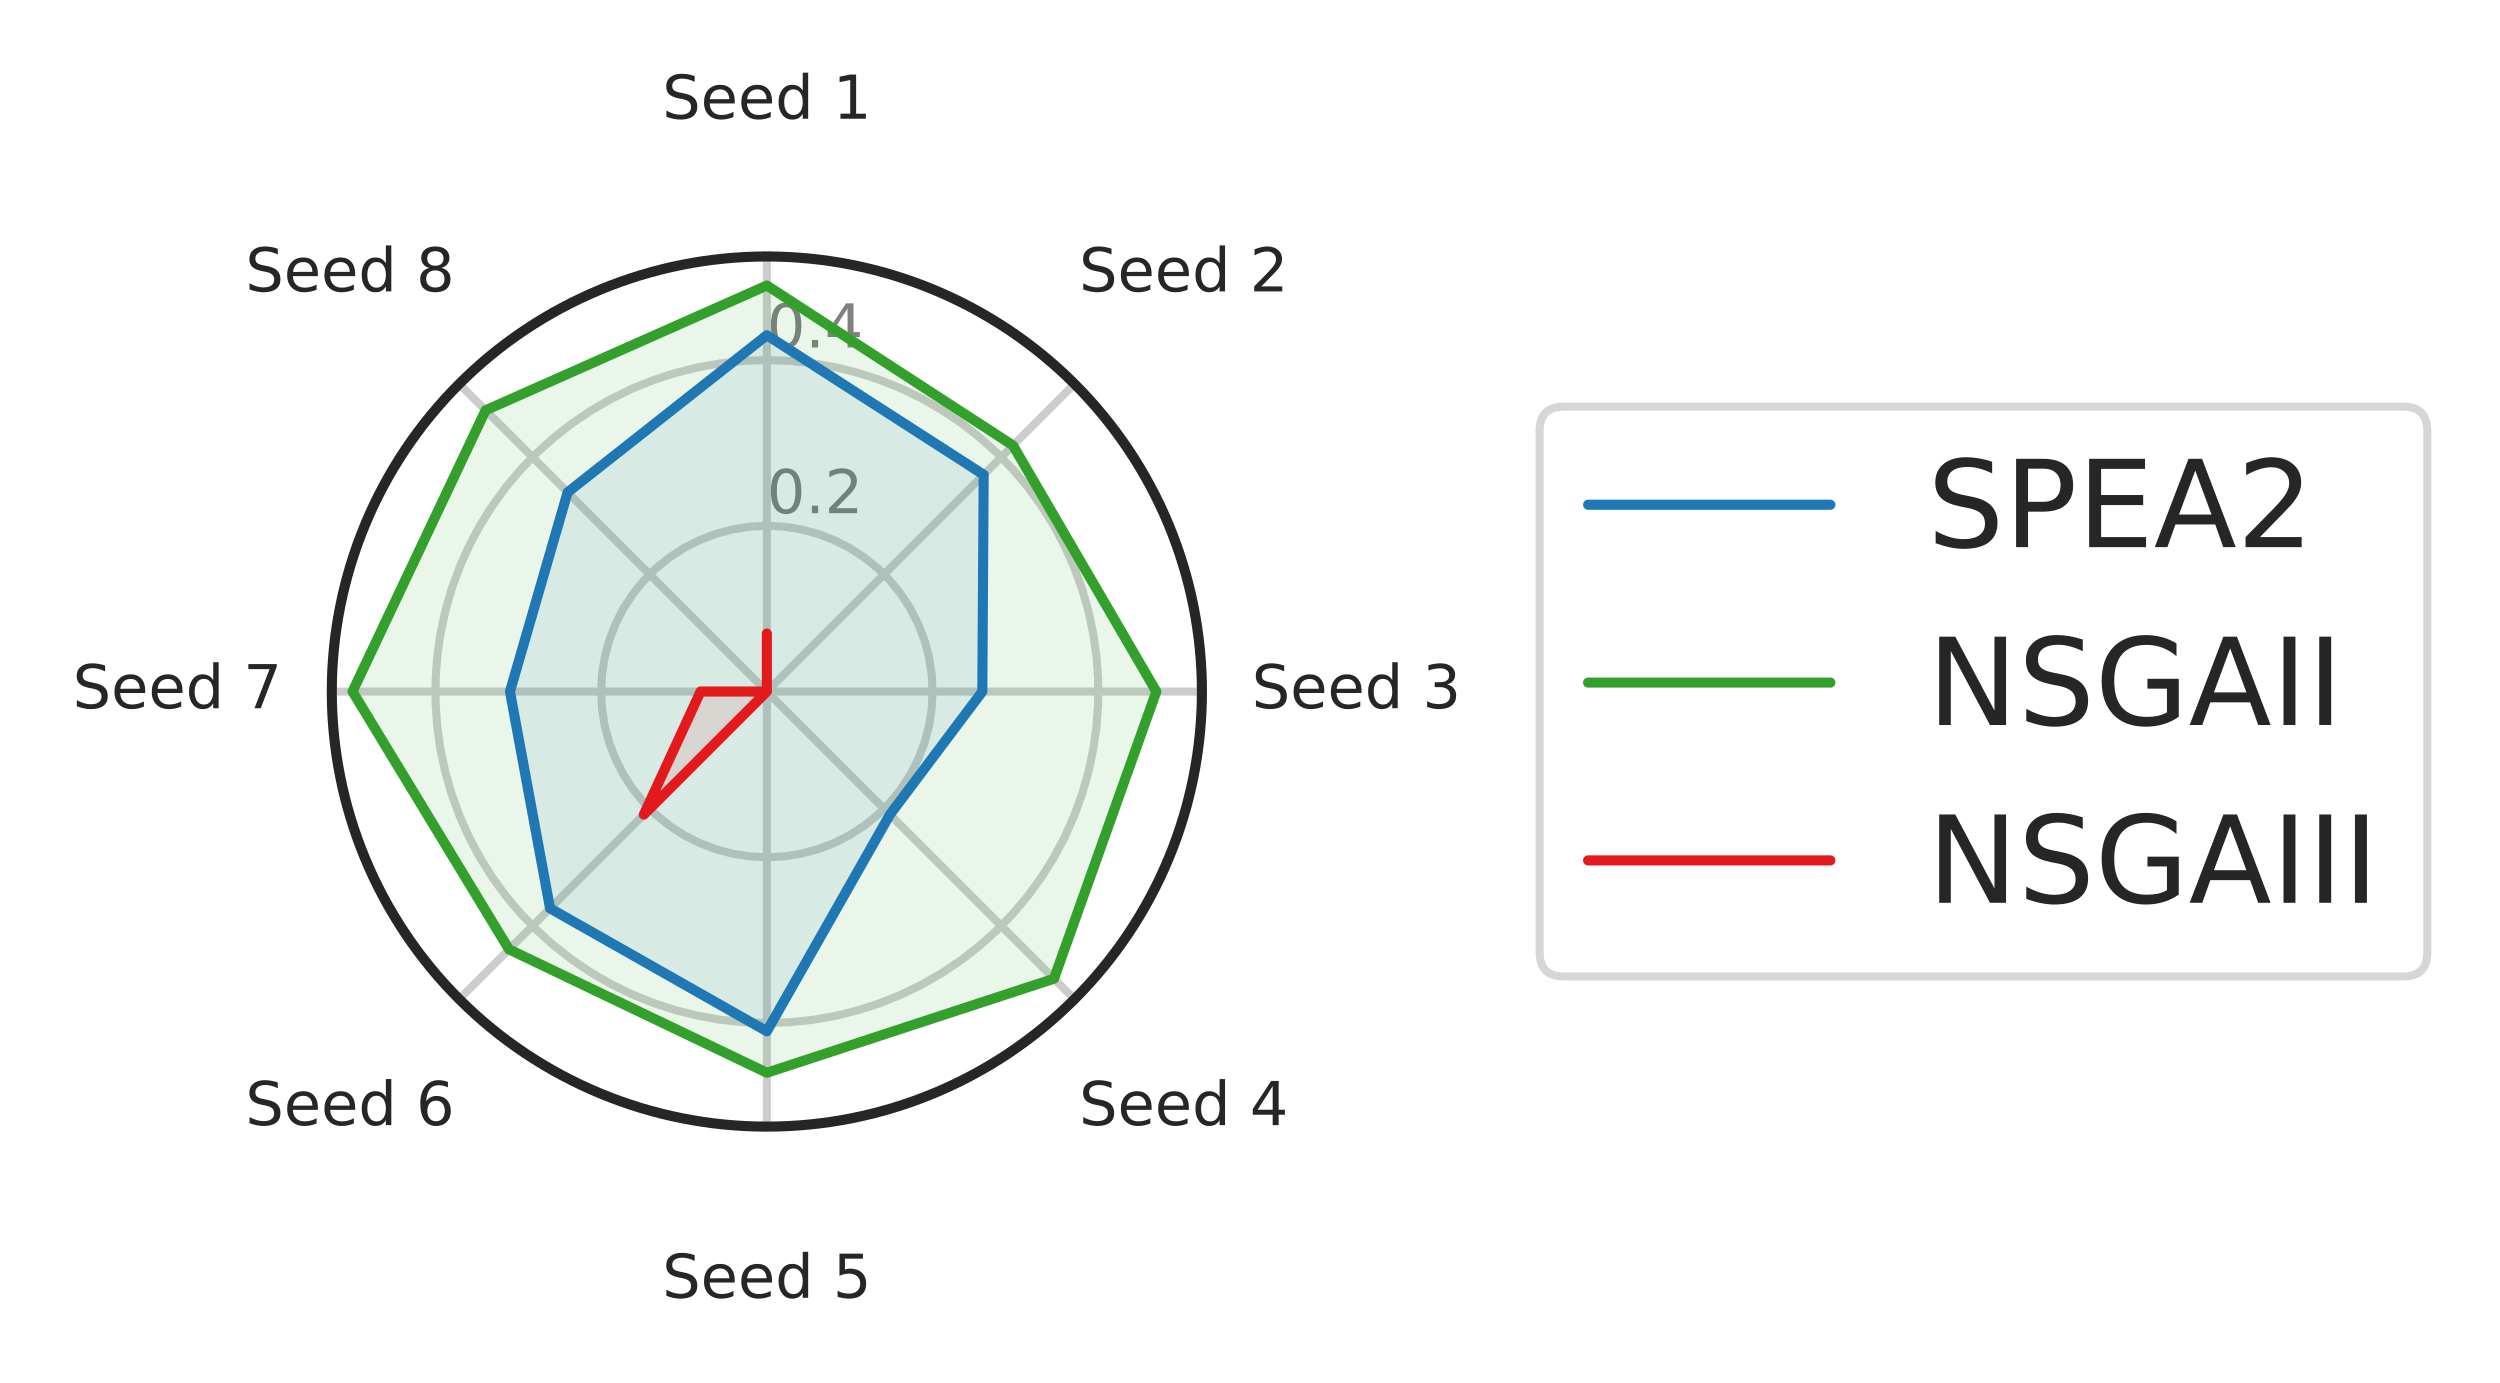<?xml version="1.0" encoding="utf-8" standalone="no"?>
<!DOCTYPE svg PUBLIC "-//W3C//DTD SVG 1.1//EN"
  "http://www.w3.org/Graphics/SVG/1.1/DTD/svg11.dtd">
<!-- Created with matplotlib (https://matplotlib.org/) -->
<svg height="136.991pt" version="1.1" viewBox="0 0 247.617 136.991" width="247.617pt" xmlns="http://www.w3.org/2000/svg" xmlns:xlink="http://www.w3.org/1999/xlink">
 <defs>
  <style type="text/css">
*{stroke-linecap:butt;stroke-linejoin:round;}
  </style>
 </defs>
 <g id="figure_1">
  <g id="patch_1">
   <path d="M 0 136.991 
L 247.617 136.991 
L 247.617 0 
L 0 0 
z
" style="fill:#ffffff;"/>
  </g>
  <g id="axes_1">
   <g id="patch_2">
    <path d="M 119.047 68.495 
C 119.047 62.837 117.932 57.233 115.767 52.005 
C 113.601 46.777 110.427 42.026 106.426 38.025 
C 102.424 34.023 97.674 30.849 92.446 28.684 
C 87.218 26.518 81.614 25.403 75.955 25.403 
C 70.296 25.403 64.693 26.518 59.465 28.684 
C 54.236 30.849 49.486 34.023 45.484 38.025 
C 41.483 42.026 38.309 46.777 36.143 52.005 
C 33.978 57.233 32.863 62.837 32.863 68.495 
C 32.863 74.154 33.978 79.758 36.143 84.986 
C 38.309 90.214 41.483 94.965 45.484 98.966 
C 49.486 102.967 54.236 106.142 59.465 108.307 
C 64.693 110.473 70.296 111.587 75.955 111.587 
C 81.614 111.587 87.218 110.473 92.446 108.307 
C 97.674 106.142 102.424 102.967 106.426 98.966 
C 110.427 94.965 113.601 90.214 115.767 84.986 
C 117.932 79.758 119.047 74.154 119.047 68.495 
M 75.955 68.495 
C 75.955 68.495 75.955 68.495 75.955 68.495 
C 75.955 68.495 75.955 68.495 75.955 68.495 
C 75.955 68.495 75.955 68.495 75.955 68.495 
C 75.955 68.495 75.955 68.495 75.955 68.495 
C 75.955 68.495 75.955 68.495 75.955 68.495 
C 75.955 68.495 75.955 68.495 75.955 68.495 
C 75.955 68.495 75.955 68.495 75.955 68.495 
C 75.955 68.495 75.955 68.495 75.955 68.495 
C 75.955 68.495 75.955 68.495 75.955 68.495 
C 75.955 68.495 75.955 68.495 75.955 68.495 
C 75.955 68.495 75.955 68.495 75.955 68.495 
C 75.955 68.495 75.955 68.495 75.955 68.495 
C 75.955 68.495 75.955 68.495 75.955 68.495 
C 75.955 68.495 75.955 68.495 75.955 68.495 
C 75.955 68.495 75.955 68.495 75.955 68.495 
C 75.955 68.495 75.955 68.495 75.955 68.495 
M 119.047 68.495 
z
" style="fill:#ffffff;"/>
   </g>
   <g id="matplotlib.axis_1">
    <g id="xtick_1">
     <g id="line2d_1">
      <path clip-path="url(#p29556287b4)" d="M 75.955 68.495 
L 75.955 25.403 
" style="fill:none;stroke:#cccccc;stroke-linecap:round;stroke-width:0.8;"/>
     </g>
     <g id="text_1">
      <!-- Seed 1 -->
      <defs>
       <path d="M 53.516 70.516 
L 53.516 60.891 
Q 47.906 63.578 42.922 64.891 
Q 37.938 66.219 33.297 66.219 
Q 25.25 66.219 20.875 63.094 
Q 16.5 59.969 16.5 54.203 
Q 16.5 49.359 19.406 46.891 
Q 22.312 44.438 30.422 42.922 
L 36.375 41.703 
Q 47.406 39.594 52.656 34.297 
Q 57.906 29 57.906 20.125 
Q 57.906 9.516 50.797 4.047 
Q 43.703 -1.422 29.984 -1.422 
Q 24.812 -1.422 18.969 -0.25 
Q 13.141 0.922 6.891 3.219 
L 6.891 13.375 
Q 12.891 10.016 18.656 8.297 
Q 24.422 6.594 29.984 6.594 
Q 38.422 6.594 43.016 9.906 
Q 47.609 13.234 47.609 19.391 
Q 47.609 24.75 44.312 27.781 
Q 41.016 30.812 33.5 32.328 
L 27.484 33.5 
Q 16.453 35.688 11.516 40.375 
Q 6.594 45.062 6.594 53.422 
Q 6.594 63.094 13.406 68.656 
Q 20.219 74.219 32.172 74.219 
Q 37.312 74.219 42.625 73.281 
Q 47.953 72.359 53.516 70.516 
z
" id="DejaVuSans-83"/>
       <path d="M 56.203 29.594 
L 56.203 25.203 
L 14.891 25.203 
Q 15.484 15.922 20.484 11.062 
Q 25.484 6.203 34.422 6.203 
Q 39.594 6.203 44.453 7.469 
Q 49.312 8.734 54.109 11.281 
L 54.109 2.781 
Q 49.266 0.734 44.188 -0.344 
Q 39.109 -1.422 33.891 -1.422 
Q 20.797 -1.422 13.156 6.188 
Q 5.516 13.812 5.516 26.812 
Q 5.516 40.234 12.766 48.109 
Q 20.016 56 32.328 56 
Q 43.359 56 49.781 48.891 
Q 56.203 41.797 56.203 29.594 
z
M 47.219 32.234 
Q 47.125 39.594 43.094 43.984 
Q 39.062 48.391 32.422 48.391 
Q 24.906 48.391 20.391 44.141 
Q 15.875 39.891 15.188 32.172 
z
" id="DejaVuSans-101"/>
       <path d="M 45.406 46.391 
L 45.406 75.984 
L 54.391 75.984 
L 54.391 0 
L 45.406 0 
L 45.406 8.203 
Q 42.578 3.328 38.25 0.953 
Q 33.938 -1.422 27.875 -1.422 
Q 17.969 -1.422 11.734 6.484 
Q 5.516 14.406 5.516 27.297 
Q 5.516 40.188 11.734 48.094 
Q 17.969 56 27.875 56 
Q 33.938 56 38.25 53.625 
Q 42.578 51.266 45.406 46.391 
z
M 14.797 27.297 
Q 14.797 17.391 18.875 11.75 
Q 22.953 6.109 30.078 6.109 
Q 37.203 6.109 41.297 11.75 
Q 45.406 17.391 45.406 27.297 
Q 45.406 37.203 41.297 42.844 
Q 37.203 48.484 30.078 48.484 
Q 22.953 48.484 18.875 42.844 
Q 14.797 37.203 14.797 27.297 
z
" id="DejaVuSans-100"/>
       <path id="DejaVuSans-32"/>
       <path d="M 12.406 8.297 
L 28.516 8.297 
L 28.516 63.922 
L 10.984 60.406 
L 10.984 69.391 
L 28.422 72.906 
L 38.281 72.906 
L 38.281 8.297 
L 54.391 8.297 
L 54.391 0 
L 12.406 0 
z
" id="DejaVuSans-49"/>
      </defs>
      <g style="fill:#262626;" transform="translate(65.592 11.759)scale(0.06 -0.06)">
       <use xlink:href="#DejaVuSans-83"/>
       <use x="63.477" xlink:href="#DejaVuSans-101"/>
       <use x="125" xlink:href="#DejaVuSans-101"/>
       <use x="186.523" xlink:href="#DejaVuSans-100"/>
       <use x="250" xlink:href="#DejaVuSans-32"/>
       <use x="281.787" xlink:href="#DejaVuSans-49"/>
      </g>
     </g>
    </g>
    <g id="xtick_2">
     <g id="line2d_2">
      <path clip-path="url(#p29556287b4)" d="M 75.955 68.495 
L 106.426 38.025 
" style="fill:none;stroke:#cccccc;stroke-linecap:round;stroke-width:0.8;"/>
     </g>
     <g id="text_2">
      <!-- Seed 2 -->
      <defs>
       <path d="M 19.188 8.297 
L 53.609 8.297 
L 53.609 0 
L 7.328 0 
L 7.328 8.297 
Q 12.938 14.109 22.625 23.891 
Q 32.328 33.688 34.812 36.531 
Q 39.547 41.844 41.422 45.531 
Q 43.312 49.219 43.312 52.781 
Q 43.312 58.594 39.234 62.25 
Q 35.156 65.922 28.609 65.922 
Q 23.969 65.922 18.812 64.312 
Q 13.672 62.703 7.812 59.422 
L 7.812 69.391 
Q 13.766 71.781 18.938 73 
Q 24.125 74.219 28.422 74.219 
Q 39.75 74.219 46.484 68.547 
Q 53.219 62.891 53.219 53.422 
Q 53.219 48.922 51.531 44.891 
Q 49.859 40.875 45.406 35.406 
Q 44.188 33.984 37.641 27.219 
Q 31.109 20.453 19.188 8.297 
z
" id="DejaVuSans-50"/>
      </defs>
      <g style="fill:#262626;" transform="translate(106.881 28.862)scale(0.06 -0.06)">
       <use xlink:href="#DejaVuSans-83"/>
       <use x="63.477" xlink:href="#DejaVuSans-101"/>
       <use x="125" xlink:href="#DejaVuSans-101"/>
       <use x="186.523" xlink:href="#DejaVuSans-100"/>
       <use x="250" xlink:href="#DejaVuSans-32"/>
       <use x="281.787" xlink:href="#DejaVuSans-50"/>
      </g>
     </g>
    </g>
    <g id="xtick_3">
     <g id="line2d_3">
      <path clip-path="url(#p29556287b4)" d="M 75.955 68.495 
L 119.047 68.495 
" style="fill:none;stroke:#cccccc;stroke-linecap:round;stroke-width:0.8;"/>
     </g>
     <g id="text_3">
      <!-- Seed 3 -->
      <defs>
       <path d="M 40.578 39.312 
Q 47.656 37.797 51.625 33 
Q 55.609 28.219 55.609 21.188 
Q 55.609 10.406 48.188 4.484 
Q 40.766 -1.422 27.094 -1.422 
Q 22.516 -1.422 17.656 -0.516 
Q 12.797 0.391 7.625 2.203 
L 7.625 11.719 
Q 11.719 9.328 16.594 8.109 
Q 21.484 6.891 26.812 6.891 
Q 36.078 6.891 40.938 10.547 
Q 45.797 14.203 45.797 21.188 
Q 45.797 27.641 41.281 31.266 
Q 36.766 34.906 28.719 34.906 
L 20.219 34.906 
L 20.219 43.016 
L 29.109 43.016 
Q 36.375 43.016 40.234 45.922 
Q 44.094 48.828 44.094 54.297 
Q 44.094 59.906 40.109 62.906 
Q 36.141 65.922 28.719 65.922 
Q 24.656 65.922 20.016 65.031 
Q 15.375 64.156 9.812 62.312 
L 9.812 71.094 
Q 15.438 72.656 20.344 73.438 
Q 25.25 74.219 29.594 74.219 
Q 40.828 74.219 47.359 69.109 
Q 53.906 64.016 53.906 55.328 
Q 53.906 49.266 50.438 45.094 
Q 46.969 40.922 40.578 39.312 
z
" id="DejaVuSans-51"/>
      </defs>
      <g style="fill:#262626;" transform="translate(123.984 70.151)scale(0.06 -0.06)">
       <use xlink:href="#DejaVuSans-83"/>
       <use x="63.477" xlink:href="#DejaVuSans-101"/>
       <use x="125" xlink:href="#DejaVuSans-101"/>
       <use x="186.523" xlink:href="#DejaVuSans-100"/>
       <use x="250" xlink:href="#DejaVuSans-32"/>
       <use x="281.787" xlink:href="#DejaVuSans-51"/>
      </g>
     </g>
    </g>
    <g id="xtick_4">
     <g id="line2d_4">
      <path clip-path="url(#p29556287b4)" d="M 75.955 68.495 
L 106.426 98.966 
" style="fill:none;stroke:#cccccc;stroke-linecap:round;stroke-width:0.8;"/>
     </g>
     <g id="text_4">
      <!-- Seed 4 -->
      <defs>
       <path d="M 37.797 64.312 
L 12.891 25.391 
L 37.797 25.391 
z
M 35.203 72.906 
L 47.609 72.906 
L 47.609 25.391 
L 58.016 25.391 
L 58.016 17.188 
L 47.609 17.188 
L 47.609 0 
L 37.797 0 
L 37.797 17.188 
L 4.891 17.188 
L 4.891 26.703 
z
" id="DejaVuSans-52"/>
      </defs>
      <g style="fill:#262626;" transform="translate(106.881 111.44)scale(0.06 -0.06)">
       <use xlink:href="#DejaVuSans-83"/>
       <use x="63.477" xlink:href="#DejaVuSans-101"/>
       <use x="125" xlink:href="#DejaVuSans-101"/>
       <use x="186.523" xlink:href="#DejaVuSans-100"/>
       <use x="250" xlink:href="#DejaVuSans-32"/>
       <use x="281.787" xlink:href="#DejaVuSans-52"/>
      </g>
     </g>
    </g>
    <g id="xtick_5">
     <g id="line2d_5">
      <path clip-path="url(#p29556287b4)" d="M 75.955 68.495 
L 75.955 111.587 
" style="fill:none;stroke:#cccccc;stroke-linecap:round;stroke-width:0.8;"/>
     </g>
     <g id="text_5">
      <!-- Seed 5 -->
      <defs>
       <path d="M 10.797 72.906 
L 49.516 72.906 
L 49.516 64.594 
L 19.828 64.594 
L 19.828 46.734 
Q 21.969 47.469 24.109 47.828 
Q 26.266 48.188 28.422 48.188 
Q 40.625 48.188 47.75 41.5 
Q 54.891 34.812 54.891 23.391 
Q 54.891 11.625 47.562 5.094 
Q 40.234 -1.422 26.906 -1.422 
Q 22.312 -1.422 17.547 -0.641 
Q 12.797 0.141 7.719 1.703 
L 7.719 11.625 
Q 12.109 9.234 16.797 8.062 
Q 21.484 6.891 26.703 6.891 
Q 35.156 6.891 40.078 11.328 
Q 45.016 15.766 45.016 23.391 
Q 45.016 31 40.078 35.438 
Q 35.156 39.891 26.703 39.891 
Q 22.75 39.891 18.812 39.016 
Q 14.891 38.141 10.797 36.281 
z
" id="DejaVuSans-53"/>
      </defs>
      <g style="fill:#262626;" transform="translate(65.592 128.543)scale(0.06 -0.06)">
       <use xlink:href="#DejaVuSans-83"/>
       <use x="63.477" xlink:href="#DejaVuSans-101"/>
       <use x="125" xlink:href="#DejaVuSans-101"/>
       <use x="186.523" xlink:href="#DejaVuSans-100"/>
       <use x="250" xlink:href="#DejaVuSans-32"/>
       <use x="281.787" xlink:href="#DejaVuSans-53"/>
      </g>
     </g>
    </g>
    <g id="xtick_6">
     <g id="line2d_6">
      <path clip-path="url(#p29556287b4)" d="M 75.955 68.495 
L 45.484 98.966 
" style="fill:none;stroke:#cccccc;stroke-linecap:round;stroke-width:0.8;"/>
     </g>
     <g id="text_6">
      <!-- Seed 6 -->
      <defs>
       <path d="M 33.016 40.375 
Q 26.375 40.375 22.484 35.828 
Q 18.609 31.297 18.609 23.391 
Q 18.609 15.531 22.484 10.953 
Q 26.375 6.391 33.016 6.391 
Q 39.656 6.391 43.531 10.953 
Q 47.406 15.531 47.406 23.391 
Q 47.406 31.297 43.531 35.828 
Q 39.656 40.375 33.016 40.375 
z
M 52.594 71.297 
L 52.594 62.312 
Q 48.875 64.062 45.094 64.984 
Q 41.312 65.922 37.594 65.922 
Q 27.828 65.922 22.672 59.328 
Q 17.531 52.734 16.797 39.406 
Q 19.672 43.656 24.016 45.922 
Q 28.375 48.188 33.594 48.188 
Q 44.578 48.188 50.953 41.516 
Q 57.328 34.859 57.328 23.391 
Q 57.328 12.156 50.688 5.359 
Q 44.047 -1.422 33.016 -1.422 
Q 20.359 -1.422 13.672 8.266 
Q 6.984 17.969 6.984 36.375 
Q 6.984 53.656 15.188 63.938 
Q 23.391 74.219 37.203 74.219 
Q 40.922 74.219 44.703 73.484 
Q 48.484 72.75 52.594 71.297 
z
" id="DejaVuSans-54"/>
      </defs>
      <g style="fill:#262626;" transform="translate(24.303 111.44)scale(0.06 -0.06)">
       <use xlink:href="#DejaVuSans-83"/>
       <use x="63.477" xlink:href="#DejaVuSans-101"/>
       <use x="125" xlink:href="#DejaVuSans-101"/>
       <use x="186.523" xlink:href="#DejaVuSans-100"/>
       <use x="250" xlink:href="#DejaVuSans-32"/>
       <use x="281.787" xlink:href="#DejaVuSans-54"/>
      </g>
     </g>
    </g>
    <g id="xtick_7">
     <g id="line2d_7">
      <path clip-path="url(#p29556287b4)" d="M 75.955 68.495 
L 32.863 68.495 
" style="fill:none;stroke:#cccccc;stroke-linecap:round;stroke-width:0.8;"/>
     </g>
     <g id="text_7">
      <!-- Seed 7 -->
      <defs>
       <path d="M 8.203 72.906 
L 55.078 72.906 
L 55.078 68.703 
L 28.609 0 
L 18.312 0 
L 43.219 64.594 
L 8.203 64.594 
z
" id="DejaVuSans-55"/>
      </defs>
      <g style="fill:#262626;" transform="translate(7.2 70.151)scale(0.06 -0.06)">
       <use xlink:href="#DejaVuSans-83"/>
       <use x="63.477" xlink:href="#DejaVuSans-101"/>
       <use x="125" xlink:href="#DejaVuSans-101"/>
       <use x="186.523" xlink:href="#DejaVuSans-100"/>
       <use x="250" xlink:href="#DejaVuSans-32"/>
       <use x="281.787" xlink:href="#DejaVuSans-55"/>
      </g>
     </g>
    </g>
    <g id="xtick_8">
     <g id="line2d_8">
      <path clip-path="url(#p29556287b4)" d="M 75.955 68.495 
L 45.484 38.025 
" style="fill:none;stroke:#cccccc;stroke-linecap:round;stroke-width:0.8;"/>
     </g>
     <g id="text_8">
      <!-- Seed 8 -->
      <defs>
       <path d="M 31.781 34.625 
Q 24.75 34.625 20.719 30.859 
Q 16.703 27.094 16.703 20.516 
Q 16.703 13.922 20.719 10.156 
Q 24.75 6.391 31.781 6.391 
Q 38.812 6.391 42.859 10.172 
Q 46.922 13.969 46.922 20.516 
Q 46.922 27.094 42.891 30.859 
Q 38.875 34.625 31.781 34.625 
z
M 21.922 38.812 
Q 15.578 40.375 12.031 44.719 
Q 8.5 49.078 8.5 55.328 
Q 8.5 64.062 14.719 69.141 
Q 20.953 74.219 31.781 74.219 
Q 42.672 74.219 48.875 69.141 
Q 55.078 64.062 55.078 55.328 
Q 55.078 49.078 51.531 44.719 
Q 48 40.375 41.703 38.812 
Q 48.828 37.156 52.797 32.312 
Q 56.781 27.484 56.781 20.516 
Q 56.781 9.906 50.312 4.234 
Q 43.844 -1.422 31.781 -1.422 
Q 19.734 -1.422 13.25 4.234 
Q 6.781 9.906 6.781 20.516 
Q 6.781 27.484 10.781 32.312 
Q 14.797 37.156 21.922 38.812 
z
M 18.312 54.391 
Q 18.312 48.734 21.844 45.562 
Q 25.391 42.391 31.781 42.391 
Q 38.141 42.391 41.719 45.562 
Q 45.312 48.734 45.312 54.391 
Q 45.312 60.062 41.719 63.234 
Q 38.141 66.406 31.781 66.406 
Q 25.391 66.406 21.844 63.234 
Q 18.312 60.062 18.312 54.391 
z
" id="DejaVuSans-56"/>
      </defs>
      <g style="fill:#262626;" transform="translate(24.303 28.862)scale(0.06 -0.06)">
       <use xlink:href="#DejaVuSans-83"/>
       <use x="63.477" xlink:href="#DejaVuSans-101"/>
       <use x="125" xlink:href="#DejaVuSans-101"/>
       <use x="186.523" xlink:href="#DejaVuSans-100"/>
       <use x="250" xlink:href="#DejaVuSans-32"/>
       <use x="281.787" xlink:href="#DejaVuSans-56"/>
      </g>
     </g>
    </g>
   </g>
   <g id="matplotlib.axis_2">
    <g id="ytick_1">
     <g id="line2d_9">
      <path clip-path="url(#p29556287b4)" d="M 75.955 52.079 
L 77.671 52.169 
L 79.368 52.438 
L 81.028 52.883 
L 82.632 53.499 
L 84.163 54.279 
L 85.604 55.215 
L 86.94 56.296 
L 88.155 57.511 
L 89.236 58.846 
L 90.172 60.287 
L 90.952 61.818 
L 91.568 63.423 
L 92.012 65.082 
L 92.281 66.779 
L 92.371 68.495 
L 92.281 70.211 
L 92.012 71.909 
L 91.568 73.568 
L 90.952 75.172 
L 90.172 76.703 
L 89.236 78.145 
L 88.155 79.48 
L 86.94 80.695 
L 85.604 81.776 
L 84.163 82.712 
L 82.632 83.492 
L 81.028 84.108 
L 79.368 84.553 
L 77.671 84.822 
L 75.955 84.911 
L 74.239 84.822 
L 72.542 84.553 
L 70.882 84.108 
L 69.278 83.492 
L 67.747 82.712 
L 66.306 81.776 
L 64.971 80.695 
L 63.756 79.48 
L 62.674 78.145 
L 61.738 76.703 
L 60.958 75.172 
L 60.343 73.568 
L 59.898 71.909 
L 59.629 70.211 
L 59.539 68.495 
L 59.629 66.779 
L 59.898 65.082 
L 60.343 63.423 
L 60.958 61.818 
L 61.738 60.287 
L 62.674 58.846 
L 63.756 57.511 
L 64.971 56.296 
L 66.306 55.215 
L 67.747 54.279 
L 69.278 53.499 
L 70.882 52.883 
L 72.542 52.438 
L 74.239 52.169 
L 75.955 52.079 
L 75.955 52.079 
" style="fill:none;stroke:#cccccc;stroke-linecap:round;stroke-width:0.8;"/>
     </g>
     <g id="text_9">
      <!-- 0.2 -->
      <defs>
       <path d="M 31.781 66.406 
Q 24.172 66.406 20.328 58.906 
Q 16.5 51.422 16.5 36.375 
Q 16.5 21.391 20.328 13.891 
Q 24.172 6.391 31.781 6.391 
Q 39.453 6.391 43.281 13.891 
Q 47.125 21.391 47.125 36.375 
Q 47.125 51.422 43.281 58.906 
Q 39.453 66.406 31.781 66.406 
z
M 31.781 74.219 
Q 44.047 74.219 50.516 64.516 
Q 56.984 54.828 56.984 36.375 
Q 56.984 17.969 50.516 8.266 
Q 44.047 -1.422 31.781 -1.422 
Q 19.531 -1.422 13.062 8.266 
Q 6.594 17.969 6.594 36.375 
Q 6.594 54.828 13.062 64.516 
Q 19.531 74.219 31.781 74.219 
z
" id="DejaVuSans-48"/>
       <path d="M 10.688 12.406 
L 21 12.406 
L 21 0 
L 10.688 0 
z
" id="DejaVuSans-46"/>
      </defs>
      <g style="fill:#808080;" transform="translate(75.955 50.832)scale(0.06 -0.06)">
       <use xlink:href="#DejaVuSans-48"/>
       <use x="63.623" xlink:href="#DejaVuSans-46"/>
       <use x="95.41" xlink:href="#DejaVuSans-50"/>
      </g>
     </g>
    </g>
    <g id="ytick_2">
     <g id="line2d_10">
      <path clip-path="url(#p29556287b4)" d="M 75.955 35.663 
L 78.245 35.743 
L 80.524 35.983 
L 82.781 36.381 
L 85.005 36.935 
L 87.184 37.643 
L 89.309 38.502 
L 91.369 39.507 
L 93.353 40.652 
L 95.253 41.934 
L 97.059 43.345 
L 98.762 44.878 
L 100.354 46.527 
L 101.827 48.282 
L 103.174 50.136 
L 104.388 52.079 
L 105.464 54.103 
L 106.396 56.196 
L 107.18 58.35 
L 107.812 60.553 
L 108.288 62.794 
L 108.607 65.064 
L 108.767 67.35 
L 108.767 69.641 
L 108.607 71.927 
L 108.288 74.197 
L 107.812 76.438 
L 107.18 78.641 
L 106.396 80.795 
L 105.464 82.888 
L 104.388 84.911 
L 103.174 86.855 
L 101.827 88.709 
L 100.354 90.464 
L 98.762 92.113 
L 97.059 93.646 
L 95.253 95.057 
L 93.353 96.339 
L 91.369 97.484 
L 89.309 98.489 
L 87.184 99.347 
L 85.005 100.056 
L 82.781 100.61 
L 80.524 101.008 
L 78.245 101.247 
L 75.955 101.327 
L 73.665 101.247 
L 71.386 101.008 
L 69.129 100.61 
L 66.905 100.056 
L 64.726 99.347 
L 62.601 98.489 
L 60.541 97.484 
L 58.557 96.339 
L 56.657 95.057 
L 54.851 93.646 
L 53.148 92.113 
L 51.556 90.464 
L 50.083 88.709 
L 48.736 86.855 
L 47.522 84.911 
L 46.446 82.888 
L 45.514 80.795 
L 44.73 78.641 
L 44.098 76.438 
L 43.622 74.197 
L 43.303 71.927 
L 43.143 69.641 
L 43.143 67.35 
L 43.303 65.064 
L 43.622 62.794 
L 44.098 60.553 
L 44.73 58.35 
L 45.514 56.196 
L 46.446 54.103 
L 47.522 52.079 
L 48.736 50.136 
L 50.083 48.282 
L 51.556 46.527 
L 53.148 44.878 
L 54.851 43.345 
L 56.657 41.934 
L 58.557 40.652 
L 60.541 39.507 
L 62.601 38.502 
L 64.726 37.643 
L 66.905 36.935 
L 69.129 36.381 
L 71.386 35.983 
L 73.665 35.743 
L 75.955 35.663 
L 75.955 35.663 
" style="fill:none;stroke:#cccccc;stroke-linecap:round;stroke-width:0.8;"/>
     </g>
     <g id="text_10">
      <!-- 0.4 -->
      <g style="fill:#808080;" transform="translate(75.955 34.416)scale(0.06 -0.06)">
       <use xlink:href="#DejaVuSans-48"/>
       <use x="63.623" xlink:href="#DejaVuSans-46"/>
       <use x="95.41" xlink:href="#DejaVuSans-52"/>
      </g>
     </g>
    </g>
   </g>
   <g id="patch_3">
    <path clip-path="url(#p29556287b4)" d="M 75.955 33.201 
L 97.43 47.021 
L 97.296 68.495 
L 88.143 80.684 
L 75.955 102.148 
L 54.481 89.97 
L 50.51 68.495 
L 56.222 48.762 
z
" style="fill:#1f78b4;opacity:0.1;stroke:#ffffff;stroke-linejoin:miter;stroke-width:0.8;"/>
   </g>
   <g id="patch_4">
    <path clip-path="url(#p29556287b4)" d="M 75.955 28.276 
L 100.332 44.119 
L 114.533 68.495 
L 104.394 96.935 
L 75.955 106.252 
L 50.418 94.033 
L 34.915 68.495 
L 48.096 40.637 
z
" style="fill:#33a02c;opacity:0.1;stroke:#ffffff;stroke-linejoin:miter;stroke-width:0.8;"/>
   </g>
   <g id="patch_5">
    <path clip-path="url(#p29556287b4)" d="M 75.955 62.75 
L 75.955 68.495 
L 75.955 68.495 
L 75.955 68.495 
L 75.955 68.495 
L 63.767 80.684 
L 69.389 68.495 
L 75.955 68.495 
z
" style="fill:#e31a1c;opacity:0.1;stroke:#ffffff;stroke-linejoin:miter;stroke-width:0.8;"/>
   </g>
   <g id="line2d_11">
    <path clip-path="url(#p29556287b4)" d="M 75.955 33.201 
L 97.43 47.021 
L 97.296 68.495 
L 88.143 80.684 
L 75.955 102.148 
L 54.481 89.97 
L 50.51 68.495 
L 56.222 48.762 
L 75.955 33.201 
" style="fill:none;stroke:#1f78b4;stroke-linecap:round;"/>
   </g>
   <g id="line2d_12">
    <path clip-path="url(#p29556287b4)" d="M 75.955 28.276 
L 100.332 44.119 
L 114.533 68.495 
L 104.394 96.935 
L 75.955 106.252 
L 50.418 94.033 
L 34.915 68.495 
L 48.096 40.637 
L 75.955 28.276 
" style="fill:none;stroke:#33a02c;stroke-linecap:round;"/>
   </g>
   <g id="line2d_13">
    <path clip-path="url(#p29556287b4)" d="M 75.955 62.75 
L 75.955 68.495 
L 75.955 68.495 
L 75.955 68.495 
L 75.955 68.495 
L 63.767 80.684 
L 69.389 68.495 
L 75.955 68.495 
L 75.955 62.75 
" style="fill:none;stroke:#e31a1c;stroke-linecap:round;"/>
   </g>
   <g id="patch_6">
    <path d="M 75.955 25.403 
C 70.296 25.403 64.693 26.518 59.465 28.684 
C 54.236 30.849 49.486 34.023 45.484 38.025 
C 41.483 42.026 38.309 46.777 36.143 52.005 
C 33.978 57.233 32.863 62.837 32.863 68.495 
C 32.863 74.154 33.978 79.758 36.143 84.986 
C 38.309 90.214 41.483 94.965 45.484 98.966 
C 49.486 102.967 54.236 106.142 59.465 108.307 
C 64.693 110.473 70.296 111.587 75.955 111.587 
C 81.614 111.587 87.218 110.473 92.446 108.307 
C 97.674 106.142 102.424 102.967 106.426 98.966 
C 110.427 94.965 113.601 90.214 115.767 84.986 
C 117.932 79.758 119.047 74.154 119.047 68.495 
C 119.047 62.837 117.932 57.233 115.767 52.005 
C 113.601 46.777 110.427 42.026 106.426 38.025 
C 102.424 34.023 97.674 30.849 92.446 28.684 
C 87.218 26.518 81.614 25.403 75.955 25.403 
" style="fill:none;stroke:#262626;stroke-linecap:square;stroke-linejoin:miter;"/>
   </g>
   <g id="legend_1">
    <g id="patch_7">
     <path d="M 154.894 96.716 
L 238.017 96.716 
Q 240.417 96.716 240.417 94.316 
L 240.417 42.675 
Q 240.417 40.275 238.017 40.275 
L 154.894 40.275 
Q 152.494 40.275 152.494 42.675 
L 152.494 94.316 
Q 152.494 96.716 154.894 96.716 
z
" style="fill:#ffffff;opacity:0.8;stroke:#cccccc;stroke-linejoin:miter;stroke-width:0.8;"/>
    </g>
    <g id="line2d_14">
     <path d="M 157.294 49.993 
L 181.294 49.993 
" style="fill:none;stroke:#1f78b4;stroke-linecap:round;"/>
    </g>
    <g id="line2d_15"/>
    <g id="text_11">
     <!-- SPEA2 -->
     <defs>
      <path d="M 19.672 64.797 
L 19.672 37.406 
L 32.078 37.406 
Q 38.969 37.406 42.719 40.969 
Q 46.484 44.531 46.484 51.125 
Q 46.484 57.672 42.719 61.234 
Q 38.969 64.797 32.078 64.797 
z
M 9.812 72.906 
L 32.078 72.906 
Q 44.344 72.906 50.609 67.359 
Q 56.891 61.812 56.891 51.125 
Q 56.891 40.328 50.609 34.812 
Q 44.344 29.297 32.078 29.297 
L 19.672 29.297 
L 19.672 0 
L 9.812 0 
z
" id="DejaVuSans-80"/>
      <path d="M 9.812 72.906 
L 55.906 72.906 
L 55.906 64.594 
L 19.672 64.594 
L 19.672 43.016 
L 54.391 43.016 
L 54.391 34.719 
L 19.672 34.719 
L 19.672 8.297 
L 56.781 8.297 
L 56.781 0 
L 9.812 0 
z
" id="DejaVuSans-69"/>
      <path d="M 34.188 63.188 
L 20.797 26.906 
L 47.609 26.906 
z
M 28.609 72.906 
L 39.797 72.906 
L 67.578 0 
L 57.328 0 
L 50.688 18.703 
L 17.828 18.703 
L 11.188 0 
L 0.781 0 
z
" id="DejaVuSans-65"/>
     </defs>
     <g style="fill:#262626;" transform="translate(190.894 54.193)scale(0.12 -0.12)">
      <use xlink:href="#DejaVuSans-83"/>
      <use x="63.477" xlink:href="#DejaVuSans-80"/>
      <use x="123.779" xlink:href="#DejaVuSans-69"/>
      <use x="186.963" xlink:href="#DejaVuSans-65"/>
      <use x="255.371" xlink:href="#DejaVuSans-50"/>
     </g>
    </g>
    <g id="line2d_16">
     <path d="M 157.294 67.607 
L 181.294 67.607 
" style="fill:none;stroke:#33a02c;stroke-linecap:round;"/>
    </g>
    <g id="line2d_17"/>
    <g id="text_12">
     <!-- NSGAII -->
     <defs>
      <path d="M 9.812 72.906 
L 23.094 72.906 
L 55.422 11.922 
L 55.422 72.906 
L 64.984 72.906 
L 64.984 0 
L 51.703 0 
L 19.391 60.984 
L 19.391 0 
L 9.812 0 
z
" id="DejaVuSans-78"/>
      <path d="M 59.516 10.406 
L 59.516 29.984 
L 43.406 29.984 
L 43.406 38.094 
L 69.281 38.094 
L 69.281 6.781 
Q 63.578 2.734 56.688 0.656 
Q 49.812 -1.422 42 -1.422 
Q 24.906 -1.422 15.25 8.562 
Q 5.609 18.562 5.609 36.375 
Q 5.609 54.25 15.25 64.234 
Q 24.906 74.219 42 74.219 
Q 49.125 74.219 55.547 72.453 
Q 61.969 70.703 67.391 67.281 
L 67.391 56.781 
Q 61.922 61.422 55.766 63.766 
Q 49.609 66.109 42.828 66.109 
Q 29.438 66.109 22.719 58.641 
Q 16.016 51.172 16.016 36.375 
Q 16.016 21.625 22.719 14.156 
Q 29.438 6.688 42.828 6.688 
Q 48.047 6.688 52.141 7.594 
Q 56.25 8.5 59.516 10.406 
z
" id="DejaVuSans-71"/>
      <path d="M 9.812 72.906 
L 19.672 72.906 
L 19.672 0 
L 9.812 0 
z
" id="DejaVuSans-73"/>
     </defs>
     <g style="fill:#262626;" transform="translate(190.894 71.807)scale(0.12 -0.12)">
      <use xlink:href="#DejaVuSans-78"/>
      <use x="74.805" xlink:href="#DejaVuSans-83"/>
      <use x="138.281" xlink:href="#DejaVuSans-71"/>
      <use x="215.771" xlink:href="#DejaVuSans-65"/>
      <use x="284.18" xlink:href="#DejaVuSans-73"/>
      <use x="313.672" xlink:href="#DejaVuSans-73"/>
     </g>
    </g>
    <g id="line2d_18">
     <path d="M 157.294 85.22 
L 181.294 85.22 
" style="fill:none;stroke:#e31a1c;stroke-linecap:round;"/>
    </g>
    <g id="line2d_19"/>
    <g id="text_13">
     <!-- NSGAIII -->
     <g style="fill:#262626;" transform="translate(190.894 89.42)scale(0.12 -0.12)">
      <use xlink:href="#DejaVuSans-78"/>
      <use x="74.805" xlink:href="#DejaVuSans-83"/>
      <use x="138.281" xlink:href="#DejaVuSans-71"/>
      <use x="215.771" xlink:href="#DejaVuSans-65"/>
      <use x="284.18" xlink:href="#DejaVuSans-73"/>
      <use x="313.672" xlink:href="#DejaVuSans-73"/>
      <use x="343.164" xlink:href="#DejaVuSans-73"/>
     </g>
    </g>
   </g>
  </g>
 </g>
 <defs>
  <clipPath id="p29556287b4">
   <path d="M 119.047 68.495 
C 119.047 62.837 117.932 57.233 115.767 52.005 
C 113.601 46.777 110.427 42.026 106.426 38.025 
C 102.424 34.023 97.674 30.849 92.446 28.684 
C 87.218 26.518 81.614 25.403 75.955 25.403 
C 70.296 25.403 64.693 26.518 59.465 28.684 
C 54.236 30.849 49.486 34.023 45.484 38.025 
C 41.483 42.026 38.309 46.777 36.143 52.005 
C 33.978 57.233 32.863 62.837 32.863 68.495 
C 32.863 74.154 33.978 79.758 36.143 84.986 
C 38.309 90.214 41.483 94.965 45.484 98.966 
C 49.486 102.967 54.236 106.142 59.465 108.307 
C 64.693 110.473 70.296 111.587 75.955 111.587 
C 81.614 111.587 87.218 110.473 92.446 108.307 
C 97.674 106.142 102.424 102.967 106.426 98.966 
C 110.427 94.965 113.601 90.214 115.767 84.986 
C 117.932 79.758 119.047 74.154 119.047 68.495 
M 75.955 68.495 
C 75.955 68.495 75.955 68.495 75.955 68.495 
C 75.955 68.495 75.955 68.495 75.955 68.495 
C 75.955 68.495 75.955 68.495 75.955 68.495 
C 75.955 68.495 75.955 68.495 75.955 68.495 
C 75.955 68.495 75.955 68.495 75.955 68.495 
C 75.955 68.495 75.955 68.495 75.955 68.495 
C 75.955 68.495 75.955 68.495 75.955 68.495 
C 75.955 68.495 75.955 68.495 75.955 68.495 
C 75.955 68.495 75.955 68.495 75.955 68.495 
C 75.955 68.495 75.955 68.495 75.955 68.495 
C 75.955 68.495 75.955 68.495 75.955 68.495 
C 75.955 68.495 75.955 68.495 75.955 68.495 
C 75.955 68.495 75.955 68.495 75.955 68.495 
C 75.955 68.495 75.955 68.495 75.955 68.495 
C 75.955 68.495 75.955 68.495 75.955 68.495 
C 75.955 68.495 75.955 68.495 75.955 68.495 
M 119.047 68.495 
z
"/>
  </clipPath>
 </defs>
</svg>
